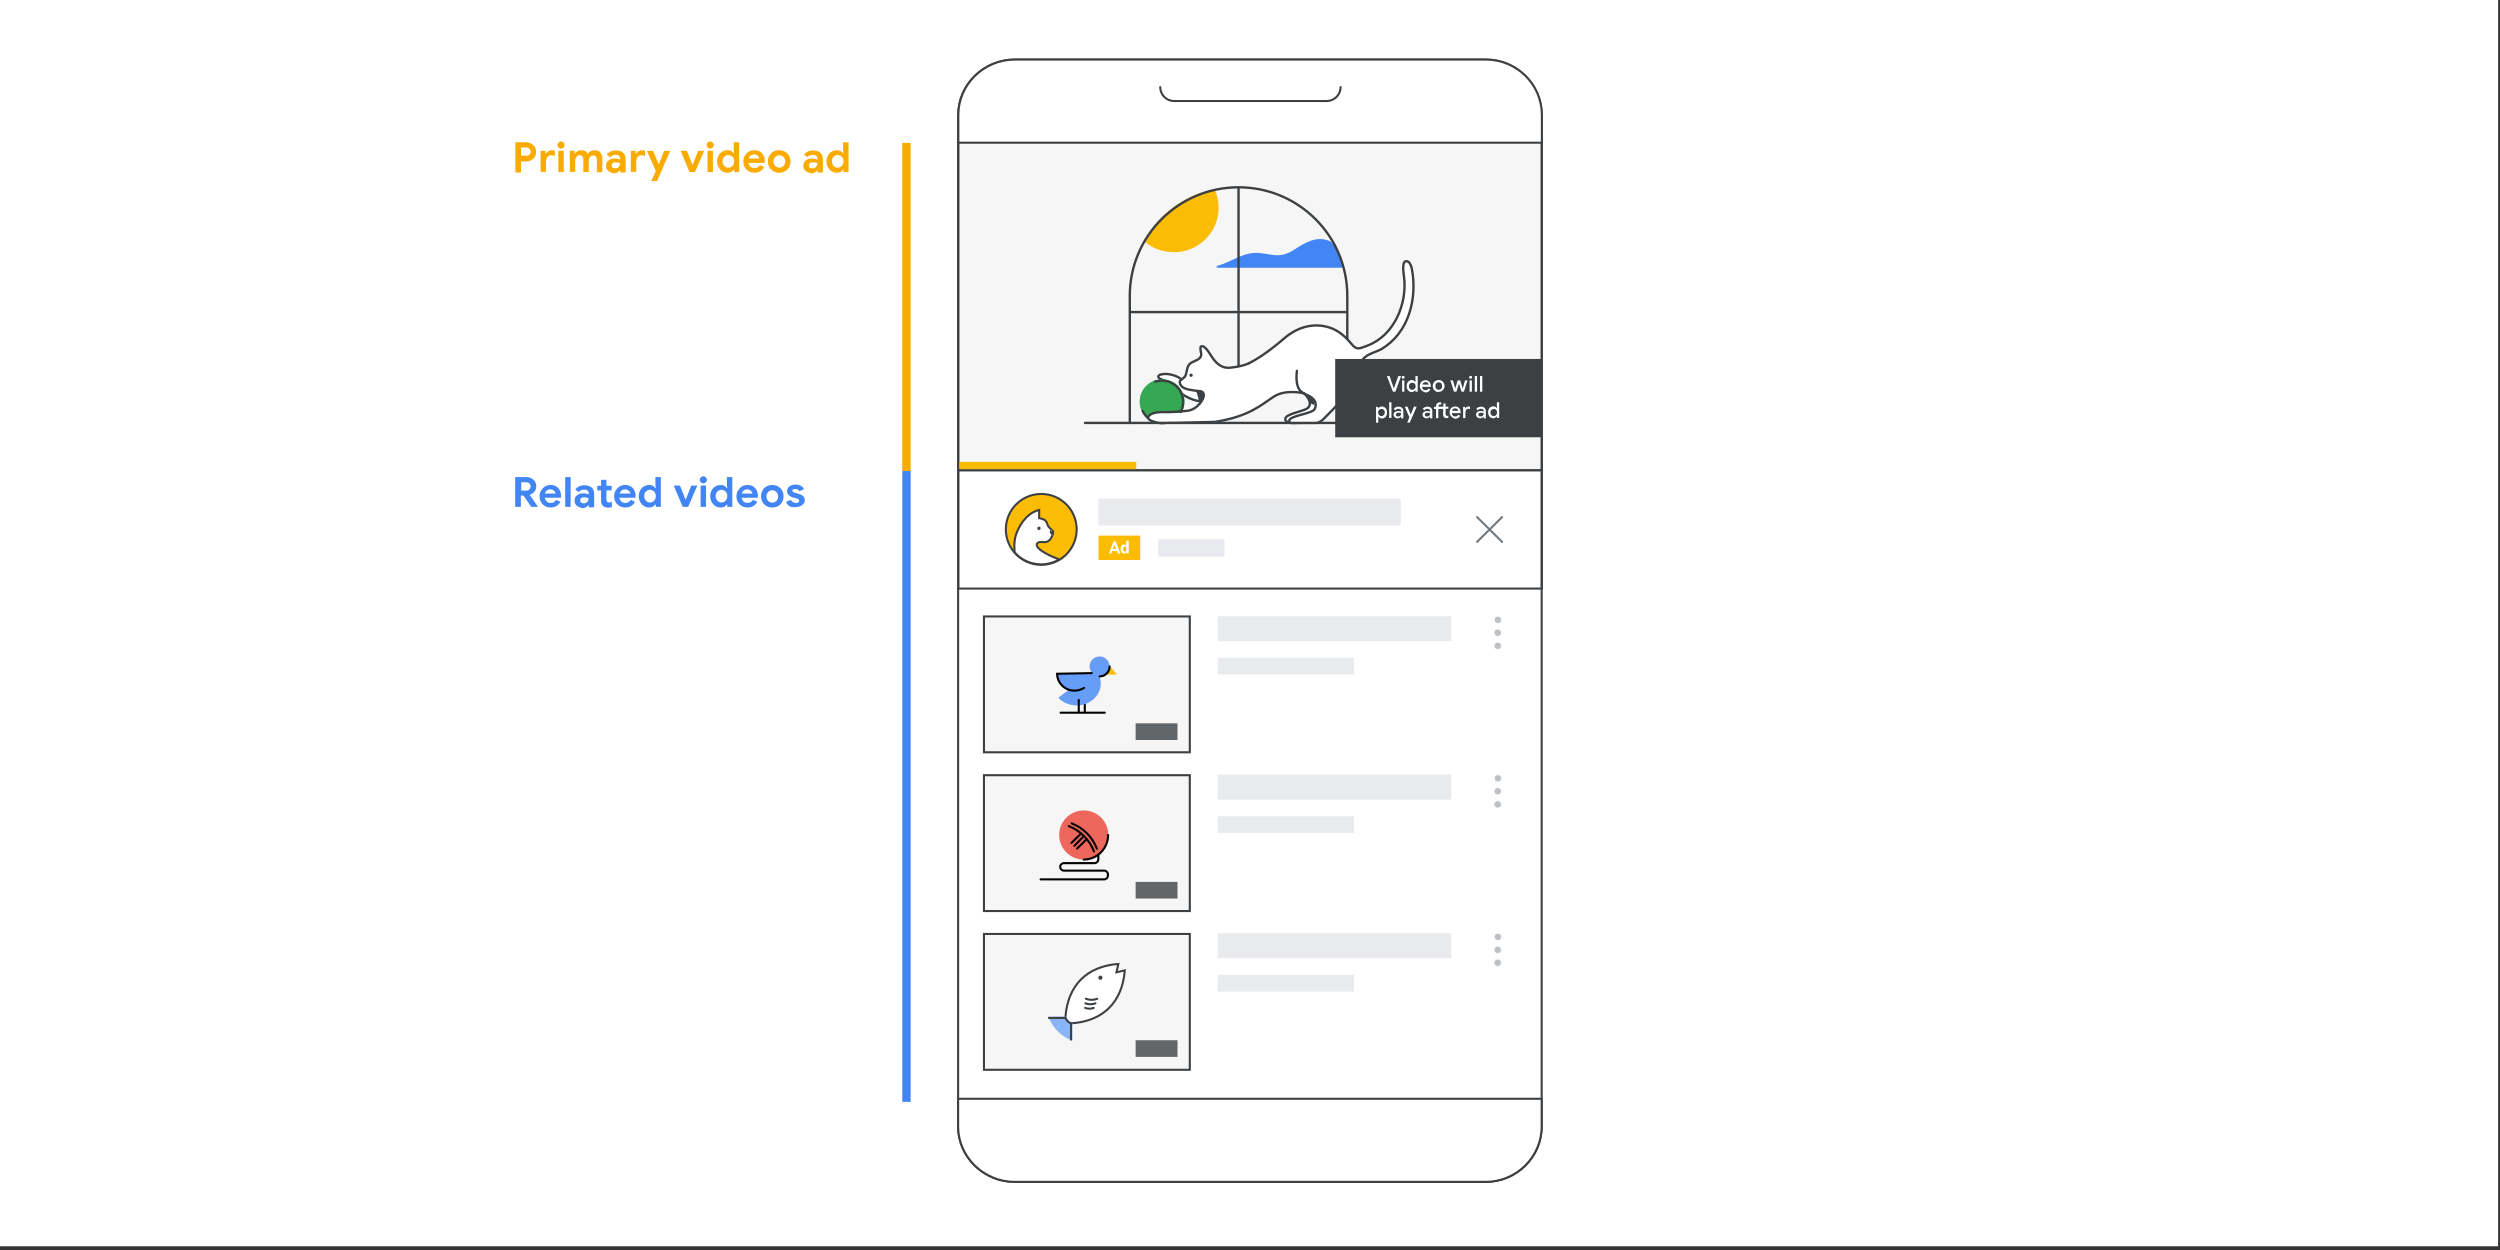 <?xml version="1.0" encoding="utf-8"?>
<!-- Generator: Adobe Illustrator 25.2.0, SVG Export Plug-In . SVG Version: 6.00 Build 0)  -->
<svg version="1.1" id="Layer_1" xmlns="http://www.w3.org/2000/svg" xmlns:xlink="http://www.w3.org/1999/xlink" x="0px" y="0px"
	 viewBox="0 0 1200 600" style="enable-background:new 0 0 1200 600;" xml:space="preserve">
<rect x="0" y="0" width="1200" height="600" fill="#333333" stroke="none"/>
<style type="text/css">
	.st0{fill:#FFFFFF;}
	.st1{fill:#F6F6F6;stroke:#3C4043;stroke-miterlimit:10;}
	.st2{fill:#4285F4;}
	.st3{fill:#FBBC04;stroke:#FBBC04;stroke-width:1.146;stroke-miterlimit:10;}
	.st4{fill:none;stroke:#3C4043;stroke-width:1.146;stroke-linecap:round;stroke-linejoin:round;stroke-miterlimit:10;}
	.st5{fill:#FFFFFF;stroke:#3C4043;stroke-width:1.146;stroke-miterlimit:10;}
	.st6{fill:#3C4043;}
	.st7{fill:#34A853;stroke:#34A853;stroke-width:1.146;stroke-miterlimit:10;}
	.st8{opacity:0.32;fill:#FFFFFF;enable-background:new    ;}
	.st9{fill:#E8EAED;}
	.st10{fill:#FFFFFF;stroke:#3C4043;stroke-linecap:round;stroke-linejoin:round;}
	.st11{fill:none;stroke:#70777D;stroke-linecap:round;stroke-linejoin:round;}
	.st12{fill:#FBBC04;stroke:#3C4043;stroke-miterlimit:10;}
	.st13{fill:#FFFFFF;stroke:#3C4043;stroke-miterlimit:10;}
	.st14{fill-rule:evenodd;clip-rule:evenodd;fill:#FBBC04;}
	.st15{fill:none;stroke:#3C4043;stroke-linecap:round;stroke-linejoin:round;}
	.st16{fill:#BDC1C6;stroke:#FCFCFC;stroke-width:0.5;stroke-miterlimit:10;}
	.st17{fill:#636669;}
	.st18{fill:#F9AB00;}
	.st19{fill:#FFFFFF;stroke:#3C4043;stroke-linecap:round;stroke-miterlimit:10;}
	.st20{fill:#8AB4F8;stroke:#8AB4F8;stroke-miterlimit:10;}
	.st21{fill:none;stroke:#3C4043;stroke-linecap:round;stroke-miterlimit:10;}
	.st22{fill:none;stroke:#000000;stroke-linecap:round;stroke-miterlimit:10;}
	.st23{fill:#EE675C;}
	.st24{fill:#669DF6;}
	.st25{fill:#FBBC04;}
	.st26{fill:#FBBC04;stroke:#FBBC04;stroke-width:0.825;stroke-linecap:round;stroke-linejoin:round;}
	.st27{fill:#E8EAED;stroke:#E8EAED;stroke-linecap:round;stroke-linejoin:round;}
</style>
<rect x="-1.9" y="-1.4" class="st0" width="1201" height="599.6"/>
<rect x="460" y="67.3" class="st1" width="280.1" height="158.4"/>
<g>
	<path class="st2" d="M637.7,115.5c-6.2-2.4-11.9,1.4-16.9,4.6c-2.7,1.7-5.5,2.6-8.7,2.4c-3.4-0.3-6.7-1.3-10.1-1.1
		c-6.4,0.4-11.6,4.6-17.7,6.2c-0.5,0.1-0.4,0.9,0.1,0.9H645c-0.8-2.5-1.7-4.9-2.7-7.2c-0.7-1.6-1.5-3.6-3-4.7
		C638.9,116,638.3,115.7,637.7,115.5z"/>
	<path class="st3" d="M582.7,91.5c1.4,3.3,2,7.1,1.5,10.9c-1.5,11.4-12,19.4-23.4,17.9c-4.4-0.6-7.9-2-11-4.8
		C556.8,103.2,568.9,94.1,582.7,91.5z"/>
	<path class="st4" d="M594.5,90.1v94.7"/>
	<path class="st4" d="M542.9,149.8h103.2"/>
	<path class="st4" d="M646.8,203h21.9"/>
	<path class="st4" d="M520.8,203h21.9"/>
	<path class="st4" d="M542.3,142c0-28.8,23.4-52.1,52.2-52.1s52.2,23.3,52.2,52.1v61H542.3V142z"/>
	<path class="st0" d="M577.8,192.4c1.9-1.4,1.3-4.2-1-4.8c-0.3-0.1-0.6-0.2-0.9-0.3c-2.6-1-12.6-8.2-16.7-7.8c0,0-2.9,0.1-2.9,1.9
		c0,1.5,4.4,2.1,5.2,2.5c1.9,1.1,3,3.2,4.7,4.5c1.7,1.4,3.4,2.8,5.5,3.4C572.7,192.1,576.9,193,577.8,192.4L577.8,192.4z"/>
	<path class="st4" d="M576.7,192.7c0,0-6.2-0.3-11.4-5.4"/>
	<path class="st4" d="M558.9,182.7c-0.4-0.3-3.6-1-2.8-2.3c0.6-0.9,3-0.9,3.9-0.9c2.2,0.1,5.4,1.1,7.1,2.6"/>
	<path class="st5" d="M626.2,189c0,0,4.4,4.2,1.6,6.8c-1.6,1.5-9.5,2.7-10.6,4.6c-1.3,2.2,2.5,2.6,2.5,2.6s10.8,0.3,12.1-2
		C633.1,198.6,634.1,188.8,626.2,189z"/>
	<path class="st6" d="M631,194.5l-2.4-1.1c0,0-1.4-4.4-2.3-4.7C626.3,188.8,631,190.4,631,194.5z"/>
	<path class="st7" d="M557.8,203c-5.6,0-10.2-4.5-10.2-10.2c0-5.6,4.5-10.2,10.2-10.2s10.2,4.5,10.2,10.2
		C567.9,198.5,563.4,203,557.8,203z"/>
	<path class="st4" d="M554.5,183.2c1-0.3,2.1-0.5,3.2-0.5c5.6,0,10.2,4.5,10.2,10.2c0,5.6-4.5,10.2-10.2,10.2
		c-4.1,0-7.6-2.4-9.2-5.8"/>
	<path class="st0" d="M556.7,203c1.1,0.1,23.3,0.4,26.5-0.7c5.5-1.8,11.4-2.4,16.8-4.8c6.1-2.8,10.8-8.5,17.8-9.3
		c4.5-0.5,10.5-0.1,13.3,4.1c0.6,1,0.9,3.3,0,4.3c-1.1,1.1-10.6,3.1-11.7,4.8c-1.1,1.6,1,1.2,1,1.2s12.6,0.8,13.8-0.2
		c8.1-7.9,13.9-14.2,18.4-24.5c0.6-2.1,1.1-4.3,2.6-5.9c1.4-1.4,3.3-2.4,5.1-3c5.4-2.8,10.1-6.5,13.3-11.7c3-6.9,5.3-12.5,5.3-20.1
		c0-2.9-0.9-4.9-0.9-8.4c-0.8-1.3-2.1-4.2-3.4-3.3c-1.2,0.8-1.5,3.4-1.1,4.8c1.1,7.4,0.3,13-2.1,20.2c-3.3,5.5-5.1,10.8-13.6,14.8
		c-5.6,2.6-7.3,2.4-11.4-2.7c-4-4.9-16.4-11.5-32.3,1.5c-4.8,3.8-9.8,7.4-15.2,10c-2.3,1.1-4.7,2.1-7.2,2.4
		c-3.6,0.5-7.4-1.6-9.6-4.5c-0.8-1.1-1.3-2.3-2.1-3.4c-0.4-0.6-0.8-1.1-1.3-1.5c-0.2-0.2-2.2-0.7-2.2-0.9c0,0,0.7,4-0.1,5.1
		c-1,1.3-4.6,1.9-5.6,4.2s-0.7,3.9-1.6,4.9c-0.9,0.9-2.7,2.5-2.7,2.5s-0.2,1.8,1.1,2.9c1.3,1.1,8.1,2.4,9.2,2.6
		c0.1,0,0.2,0.1,0.2,0.1s0,0.1,0.1,0.1s0.2,0.1,0.3,0.2c0.1,0,0.1,0.1,0.1,0.1l0,0c0.3,0.4,0.5,0.9,0.6,1.5l0,0c0,0.2,0,0.4-0.1,0.6
		c0-0.2,0.1-0.4,0.1-0.6l-0.7,1.9c-0.1,0.2-0.3,0.3-0.4,0.5c-1.9,1.6-3.9,6-12.9,5.4s-11.8,0.1-12.6,1.9
		C550.4,201.8,555.5,202.9,556.7,203z M577.8,191.2v0.1C577.8,191.2,577.8,191.2,577.8,191.2z"/>
	<path class="st6" d="M571.7,180.9c-0.5,0-0.8-0.4-0.8-0.8c0-0.5,0.4-0.8,0.8-0.8s0.8,0.4,0.8,0.8
		C572.5,180.6,572.2,180.9,571.7,180.9z"/>
	<path class="st4" d="M622.5,178c-0.3,2.9-0.5,7.5,1.8,9.7c1.5,1.5,3.8,1.9,5.5,3.3c1.7,1.4,2.3,3.4,1.2,5.4s-9.5,2.8-11.8,4.8
		c-0.7,0.6-0.3,1.8,0.7,1.8h11.7c2.4,0,4.2-2.5,5.8-4c3.2-3.2,6.2-6.5,9.1-10c0,0,4.5-4.5,7-15c0.9-3.8,6.5-4.7,9.5-6.4
		c13.2-7.7,17.4-24.3,14.7-38.5c-0.2-1-0.8-3-1.8-3.5c-3.4-1.6-2.2,5.6-2,7c1.8,13-4.7,28.7-17.8,33.4c-3.6,1.3-4.8,2.2-7.2-0.7
		c-2.8-3.4-6.2-6.6-10.5-8c-7.1-2.4-15.2-0.9-22.3,5.4c-7.2,6.2-13,9.9-16.7,11.7"/>
	<path class="st6" d="M574.1,187.7c0,0,1.5,3.6,1.1,4.7l2.1,0.2c0,0,1.1-2.8,0-4C576.2,187.3,574.1,187.7,574.1,187.7z"/>
	<path class="st4" d="M625.9,188.8c0,0-8.6-2.2-14.5,1.6s-11.6,9.5-28.2,12.1c0,0-17.5,0.5-26.5,0.5c0,0-6.7-0.8-5.4-3.1
		c1-1.8,4.8-2.2,7.5-2.1c2.6,0.1,5.9-0.1,11-0.6s8.4-6,8-7.9s-1.7-1.4-4.9-1.9c-2.9-0.5-6.1-0.9-6.6-3.7c-0.1-0.5,0.1-1,0.6-1.3
		c0.7-0.6,1.9-1.5,2.1-2c1-2.6,0.5-5,3-6.4c1.4-0.8,4-1.4,4.5-3.2c0.3-1.3-0.4-2.5-0.3-3.8c0.1-1.2,1.3-0.9,2-0.3
		c0.7,0.6,1.3,1.3,1.8,2c1.7,2.4,4.4,8.4,10.4,7.8c6-0.6,8.8-2,8.8-2"/>
</g>
<rect x="460" y="226.9" class="st8" width="280.1" height="1.8"/>
<rect x="584.5" y="315.7" class="st9" width="65.4" height="8"/>
<rect x="584.5" y="295.8" class="st9" width="112.1" height="12"/>
<rect x="584.5" y="391.8" class="st9" width="65.4" height="8"/>
<rect x="584.5" y="371.8" class="st9" width="112.1" height="12"/>
<rect x="584.5" y="467.9" class="st9" width="65.4" height="8"/>
<rect x="584.5" y="447.9" class="st9" width="112.1" height="12"/>
<rect x="460" y="225.8" class="st10" width="280.1" height="56.7"/>
<g>
	<line class="st11" x1="709" y1="248.2" x2="721" y2="260.1"/>
	<line class="st11" x1="721" y1="248.2" x2="709" y2="260.1"/>
</g>
<g>
	<g>
		<g>
			<circle class="st12" cx="499.8" cy="254.1" r="17"/>
		</g>
	</g>
	<g>
		<g>
			<path class="st13" d="M502.5,265.9c-1.2-0.7-5.8-3-4.7-5c0.8-1.3,3.3-0.4,4.6-0.8c1.5-0.5,2.6-2.2,3-3.9c0.1-0.3,0.1-0.6,0.1-1.3
				c0-0.1-2.1-1.6-2.5-2.6c-0.4-0.8-0.5-1.7-1.2-2.4c-0.7-0.8-3-1.2-3-1.2s0-3.5,0-3.9c-2.5,0.6-6.9,2.4-10.4,10
				c-1.5,3.3-1.7,6.6-1.4,10.1c0,0.1,0,0.2,0,0.2c3.1,3.6,7.7,5.8,12.8,5.8c3.1,0,6.1-0.9,8.6-2.3c-0.3-0.1-0.5-0.3-0.8-0.4
				C505.8,267.5,504.1,266.8,502.5,265.9z"/>
		</g>
		<path class="st6" d="M504,254.4c0,0-0.5,1.5,0.7,2.2c0,0,0.6-0.7,0.6-1S504,254.4,504,254.4z"/>
		<circle class="st6" cx="498.7" cy="253.6" r="0.8"/>
	</g>
</g>
<g>
	<rect x="459.9" y="221.7" class="st14" width="85.5" height="3.5"/>
</g>
<g>
	<rect x="640.9" y="172.3" class="st6" width="99.2" height="37.6"/>
</g>
<g>
	<path class="st15" d="M487,28.6h226.2c14.7,0,26.8,11.9,26.8,26.6v485.5c0,14.7-12.1,26.6-26.8,26.6H487
		c-14.7,0-27.1-11.9-27.1-26.6V55.2C460,40.4,472.3,28.6,487,28.6z"/>
	<path class="st10" d="M460,55.2c0-14.7,12.3-26.6,27.1-26.6h226.2c14.7,0,26.8,11.9,26.8,26.6v13.3H460V55.2z"/>
	<path class="st10" d="M740,540.7c0,14.7-12.2,26.6-26.9,26.6H487c-14.7,0-27.1-11.9-27.1-26.6v-13.3H740V540.7L740,540.7z"/>
	<path class="st15" d="M556.9,41.8L556.9,41.8c0,3.7,3,6.7,6.7,6.7h73.2c3.7,0,6.7-3,6.7-6.7l0,0"/>
</g>
<rect x="472.3" y="295.9" class="st1" width="98.8" height="65.2"/>
<rect x="472.3" y="372.1" class="st1" width="98.8" height="65.2"/>
<rect x="472.3" y="448.3" class="st1" width="98.8" height="65.2"/>
<g>
	<circle class="st16" cx="719" cy="297.5" r="1.8"/>
	<circle class="st16" cx="718.9" cy="303.7" r="1.8"/>
	<circle class="st16" cx="718.9" cy="310" r="1.8"/>
</g>
<g>
	<circle class="st16" cx="719" cy="373.6" r="1.8"/>
	<circle class="st16" cx="718.9" cy="379.8" r="1.8"/>
	<circle class="st16" cx="718.9" cy="386.1" r="1.8"/>
</g>
<g>
	<circle class="st16" cx="719" cy="449.7" r="1.8"/>
	<circle class="st16" cx="718.9" cy="455.9" r="1.8"/>
	<circle class="st16" cx="718.9" cy="462.1" r="1.8"/>
</g>
<rect x="545.1" y="347.2" class="st17" width="20.1" height="8"/>
<rect x="545.1" y="423.3" class="st17" width="20.1" height="8"/>
<rect x="545.1" y="499.3" class="st17" width="20.1" height="8"/>
<rect x="433.1" y="68.6" class="st18" width="4" height="157.5"/>
<rect x="433.1" y="226.1" class="st2" width="4" height="302.8"/>
<g>
	<g>
		<path class="st13" d="M514,491.2c15.4-0.9,24.7-10.1,25.9-25.4l-4,0.9l0.9-4c-15.2,1.1-24.4,10.4-25.4,25.8"/>
		<path class="st19" d="M521.2,479.4L521.2,479.4c1.8,0.7,3.8,0.7,5.5,0l0,0"/>
		<path class="st19" d="M521,481.6L521,481.6c1.6,0.6,3.3,0.6,4.8,0l0,0"/>
		<path class="st19" d="M520.9,483.8L520.9,483.8c1.3,0.5,2.8,0.5,4.1,0l0,0"/>
	</g>
	<path class="st20" d="M511.5,488.5h-7.6c2,4.6,5.6,8.3,10.3,10.3v-7.6h-0.1C512.8,490.7,511.9,489.7,511.5,488.5L511.5,488.5z"/>
	<circle class="st6" cx="528.2" cy="469.3" r="1"/>
	<path class="st21" d="M514.1,499v-7.8H514c-1.2-0.5-2.1-1.4-2.6-2.6l0,0h-7.9"/>
</g>
<g>
	<path class="st22" d="M527.2,408.1v4.4c0,1-0.8,1.8-1.8,1.8h-14.7c-1,0-1.8,0.8-1.8,1.8l0,0c0,1,0.8,1.8,1.8,1.8H530
		c1,0,1.8,0.8,1.8,1.8v0.6c0,1-0.8,1.8-1.8,1.8h-30.5"/>
	<circle class="st23" cx="520.2" cy="400.8" r="11.8"/>
	<path class="st22" d="M531.9,400.8c0,4.6-2.6,8.5-6.4,10.5c-1.6,0.8-3.4,1.3-5.3,1.3"/>
	<g>
		<path class="st22" d="M513,396.5l0.4,0.2c5.4,2.2,9.6,6.5,11.7,12l0,0"/>
		<path class="st22" d="M514.4,395.2l0.4,0.2c5.4,2.2,9.6,6.5,11.7,12l0,0"/>
		<g>
			<line class="st22" x1="517" y1="407.3" x2="521.5" y2="402.9"/>
		</g>
		<g>
			<line class="st22" x1="515.7" y1="406" x2="520.1" y2="401.5"/>
		</g>
		<g>
			<line class="st22" x1="514.3" y1="404.6" x2="518.8" y2="400.2"/>
		</g>
	</g>
</g>
<g>
	<line class="st22" x1="520.7" y1="333.2" x2="520.7" y2="341.8"/>
	<g>
		<path class="st24" d="M508,334.9c4.1,4.4,11.4,5,16.3,1.2c4.8-3.7,5.5-10.3,1.4-14.7L508,334.9z"/>
	</g>
	<polygon class="st25" points="532.9,319.9 536.1,323.8 530.9,323.8 	"/>
	<line class="st22" x1="517.8" y1="336" x2="517.8" y2="341.8"/>
	<circle class="st24" cx="527.8" cy="319.9" r="4.8"/>
	<path class="st22" d="M527.8,324.7c2.6,0,4.8-2.1,4.8-4.8"/>
	<g>
		<path class="st24" d="M507.4,323.4c0.1,4.6,3.9,8.2,8.5,8.1c4.6-0.1,8.2-3.8,8.1-8.4L507.4,323.4z"/>
		<path class="st22" d="M524,323.1l-16.6,0.3c0.1,4.6,3.9,8.2,8.5,8.1c1.6,0,3.1-0.5,4.4-1.3"/>
	</g>
	<line class="st22" x1="509.1" y1="342.1" x2="530.3" y2="342.1"/>
</g>
<g>
	<rect x="527.7" y="257.5" class="st26" width="19.2" height="10.9"/>
	<path class="st0" d="M536,264.5h-2.1l-0.4,1.2h-1.2l2.2-5.8h1.1l2.2,5.8h-1.2L536,264.5z M534.1,263.5h1.5l-0.7-2.2L534.1,263.5z"
		/>
	<path class="st0" d="M537.9,263.5c0-0.7,0.2-1.2,0.4-1.6c0.3-0.4,0.7-0.6,1.2-0.6c0.4,0,0.7,0.2,1.1,0.5v-2.3h1.2v6.1h-1.1
		l-0.1-0.5c-0.2,0.3-0.7,0.6-1.1,0.6c-0.5,0-0.9-0.2-1.2-0.6C538.1,264.8,537.9,264.3,537.9,263.5z M539.1,263.6
		c0,0.4,0.1,0.7,0.2,0.9c0.2,0.2,0.3,0.3,0.6,0.3s0.6-0.2,0.7-0.4v-1.7c-0.2-0.3-0.4-0.4-0.7-0.4
		C539.4,262.3,539.1,262.7,539.1,263.6z"/>
</g>
<rect x="556.4" y="259.3" class="st27" width="30.9" height="7.4"/>
<rect x="527.7" y="239.8" class="st27" width="144.2" height="12"/>
<g>
	<path class="st0" d="M665.7,180.5h1.3l1.7,5l0.3,0.9h0.1l0.3-0.9l1.8-5h1.3l-2.7,7.5h-1.2L665.7,180.5z"/>
	<path class="st0" d="M673,181.6c-0.2-0.2-0.2-0.3-0.2-0.5c0-0.2,0.1-0.4,0.2-0.5s0.3-0.2,0.5-0.2s0.4,0.1,0.5,0.2
		c0.2,0.1,0.2,0.3,0.2,0.5c0,0.2-0.1,0.4-0.2,0.5c-0.2,0.2-0.3,0.2-0.5,0.2S673.1,181.8,673,181.6z M673,182.6h1.1v5.4H673V182.6z"
		/>
	<path class="st0" d="M676.4,187.8c-0.4-0.2-0.7-0.6-0.9-1c-0.2-0.4-0.3-0.9-0.3-1.5c0-0.5,0.1-1,0.3-1.5c0.2-0.4,0.5-0.8,0.9-1
		c0.4-0.2,0.8-0.4,1.3-0.4c0.4,0,0.7,0.1,1,0.3c0.3,0.2,0.5,0.4,0.7,0.6h0.1l-0.1-0.7v-2.1h1.1v7.5h-1.1v-0.7h-0.1
		c-0.2,0.2-0.4,0.5-0.7,0.6c-0.3,0.2-0.6,0.3-1,0.3C677.3,188.2,676.8,188.1,676.4,187.8z M678.7,186.9c0.2-0.2,0.4-0.4,0.6-0.6
		c0.2-0.3,0.2-0.6,0.2-0.9s-0.1-0.7-0.2-0.9c-0.2-0.3-0.3-0.5-0.6-0.6s-0.5-0.2-0.8-0.2s-0.5,0.1-0.8,0.2c-0.2,0.2-0.4,0.4-0.6,0.6
		c-0.2,0.3-0.2,0.6-0.2,0.9s0.1,0.7,0.2,0.9c0.2,0.3,0.3,0.5,0.6,0.6c0.2,0.2,0.5,0.2,0.8,0.2S678.5,187.1,678.7,186.9z"/>
	<path class="st0" d="M682.9,187.8c-0.4-0.2-0.7-0.6-1-1c-0.2-0.4-0.4-0.9-0.4-1.5c0-0.5,0.1-1,0.3-1.4c0.2-0.4,0.5-0.8,1-1
		c0.4-0.3,0.9-0.4,1.4-0.4c0.5,0,1,0.1,1.4,0.4c0.4,0.2,0.7,0.6,0.9,1s0.3,0.9,0.3,1.4c0,0.1,0,0.3,0,0.4h-4.2
		c0,0.5,0.2,0.9,0.5,1.2c0.3,0.3,0.7,0.4,1.1,0.4c0.3,0,0.6-0.1,0.9-0.2c0.2-0.2,0.4-0.4,0.6-0.6l0.9,0.5c-0.2,0.4-0.6,0.8-1,1
		c-0.4,0.3-0.9,0.4-1.5,0.4C683.8,188.2,683.4,188.1,682.9,187.8z M685.8,184.7c0-0.2-0.1-0.4-0.2-0.6c-0.1-0.2-0.3-0.4-0.5-0.5
		c-0.2-0.1-0.5-0.2-0.8-0.2c-0.4,0-0.7,0.1-1,0.3c-0.3,0.2-0.4,0.5-0.5,0.9H685.8z"/>
	<path class="st0" d="M689.1,187.8c-0.4-0.2-0.8-0.6-1-1s-0.4-0.9-0.4-1.5s0.1-1,0.4-1.5c0.2-0.4,0.6-0.8,1-1
		c0.4-0.2,0.9-0.4,1.5-0.4c0.5,0,1,0.1,1.4,0.4c0.4,0.3,0.8,0.6,1,1c0.2,0.4,0.4,0.9,0.4,1.4c0,0.5-0.1,1-0.4,1.5s-0.6,0.8-1,1
		c-0.4,0.2-0.9,0.4-1.4,0.4C690,188.2,689.5,188.1,689.1,187.8z M691.4,186.9c0.3-0.1,0.5-0.4,0.6-0.6c0.2-0.3,0.2-0.6,0.2-1
		c0-0.4-0.1-0.7-0.2-1c-0.2-0.3-0.4-0.5-0.6-0.6c-0.3-0.1-0.5-0.2-0.8-0.2c-0.3,0-0.6,0.1-0.8,0.2c-0.3,0.1-0.5,0.4-0.6,0.6
		c-0.2,0.3-0.2,0.6-0.2,1c0,0.4,0.1,0.7,0.2,1c0.2,0.3,0.4,0.5,0.6,0.6c0.3,0.1,0.5,0.2,0.8,0.2
		C690.8,187.1,691.1,187.1,691.4,186.9z"/>
	<path class="st0" d="M696.2,182.6h1.2l1.1,3.9h0l1.2-3.9h1.2l1.2,3.9h0l1.1-3.9h1.2l-1.7,5.4h-1.2l-1.2-3.9h0l-1.2,3.9h-1.2
		L696.2,182.6z"/>
	<path class="st0" d="M705.4,181.6c-0.2-0.2-0.2-0.3-0.2-0.5c0-0.2,0.1-0.4,0.2-0.5s0.3-0.2,0.5-0.2s0.4,0.1,0.5,0.2
		c0.2,0.1,0.2,0.3,0.2,0.5c0,0.2-0.1,0.4-0.2,0.5c-0.2,0.2-0.3,0.2-0.5,0.2S705.6,181.8,705.4,181.6z M705.4,182.6h1.1v5.4h-1.1
		V182.6z"/>
	<path class="st0" d="M707.9,180.5h1.1v7.5h-1.1V180.5z"/>
	<path class="st0" d="M710.4,180.5h1.1v7.5h-1.1V180.5z"/>
	<path class="st0" d="M660.4,195.3h1.1v0.7h0.1c0.2-0.3,0.4-0.5,0.7-0.6c0.3-0.2,0.7-0.3,1-0.3c0.5,0,0.9,0.1,1.3,0.4
		c0.4,0.2,0.7,0.6,0.9,1c0.2,0.4,0.3,0.9,0.3,1.5c0,0.5-0.1,1-0.3,1.5c-0.2,0.4-0.5,0.8-0.9,1c-0.4,0.2-0.8,0.4-1.3,0.4
		c-0.4,0-0.7-0.1-1-0.3c-0.3-0.2-0.5-0.4-0.7-0.6h-0.1l0.1,0.7v2.2h-1.1V195.3z M663.9,199.5c0.2-0.2,0.4-0.4,0.6-0.6
		c0.1-0.3,0.2-0.6,0.2-0.9s-0.1-0.7-0.2-0.9c-0.1-0.3-0.3-0.5-0.6-0.6s-0.5-0.2-0.8-0.2c-0.3,0-0.5,0.1-0.8,0.2
		c-0.2,0.2-0.4,0.4-0.6,0.6s-0.2,0.6-0.2,0.9s0.1,0.7,0.2,0.9c0.2,0.3,0.4,0.5,0.6,0.6c0.2,0.2,0.5,0.2,0.8,0.2
		C663.4,199.8,663.7,199.7,663.9,199.5z"/>
	<path class="st0" d="M666.8,193.1h1.1v7.5h-1.1V193.1z"/>
	<path class="st0" d="M669.9,200.6c-0.3-0.2-0.5-0.4-0.7-0.6c-0.2-0.3-0.3-0.6-0.3-0.9c0-0.4,0.1-0.7,0.3-1c0.2-0.3,0.5-0.5,0.8-0.6
		c0.3-0.1,0.7-0.2,1.1-0.2c0.3,0,0.6,0,0.9,0.1s0.5,0.1,0.6,0.2v-0.3c0-0.3-0.1-0.6-0.4-0.8c-0.3-0.2-0.6-0.3-1-0.3
		c-0.3,0-0.5,0.1-0.8,0.2c-0.2,0.1-0.4,0.3-0.6,0.5l-0.8-0.6c0.2-0.3,0.5-0.6,0.9-0.8s0.8-0.3,1.3-0.3c0.8,0,1.4,0.2,1.8,0.6
		c0.4,0.4,0.6,0.9,0.6,1.6v3.4h-1.1V200h-0.1c-0.2,0.2-0.4,0.4-0.7,0.6c-0.3,0.2-0.6,0.2-1,0.2C670.5,200.8,670.2,200.7,669.9,200.6
		z M671.9,199.7c0.2-0.1,0.4-0.3,0.5-0.6c0.1-0.2,0.2-0.5,0.2-0.7c-0.2-0.1-0.4-0.2-0.6-0.2c-0.2-0.1-0.4-0.1-0.7-0.1
		c-0.4,0-0.8,0.1-1,0.3c-0.2,0.2-0.3,0.4-0.3,0.7c0,0.3,0.1,0.5,0.3,0.6c0.2,0.2,0.4,0.2,0.8,0.2
		C671.4,199.9,671.7,199.8,671.9,199.7z"/>
	<path class="st0" d="M676.5,200.3l-2.2-5.1h1.3l1.5,3.7h0.1l1.5-3.7h1.3l-3.3,7.6h-1.2L676.5,200.3z"/>
	<path class="st0" d="M683.8,200.6c-0.3-0.2-0.5-0.4-0.7-0.6c-0.2-0.3-0.3-0.6-0.3-0.9c0-0.4,0.1-0.7,0.3-1c0.2-0.3,0.5-0.5,0.8-0.6
		c0.3-0.1,0.7-0.2,1.1-0.2c0.3,0,0.6,0,0.9,0.1s0.5,0.1,0.6,0.2v-0.3c0-0.3-0.1-0.6-0.4-0.8c-0.3-0.2-0.6-0.3-1-0.3
		c-0.3,0-0.5,0.1-0.8,0.2c-0.2,0.1-0.4,0.3-0.6,0.5l-0.8-0.6c0.2-0.3,0.5-0.6,0.9-0.8s0.8-0.3,1.3-0.3c0.8,0,1.4,0.2,1.8,0.6
		c0.4,0.4,0.6,0.9,0.6,1.6v3.4h-1.1V200h-0.1c-0.2,0.2-0.4,0.4-0.7,0.6c-0.3,0.2-0.6,0.2-1,0.2C684.4,200.8,684.1,200.7,683.8,200.6
		z M685.8,199.7c0.2-0.1,0.4-0.3,0.5-0.6c0.1-0.2,0.2-0.5,0.2-0.7c-0.2-0.1-0.4-0.2-0.6-0.2c-0.2-0.1-0.4-0.1-0.7-0.1
		c-0.4,0-0.8,0.1-1,0.3c-0.2,0.2-0.3,0.4-0.3,0.7c0,0.3,0.1,0.5,0.3,0.6c0.2,0.2,0.4,0.2,0.8,0.2
		C685.3,199.9,685.5,199.8,685.8,199.7z"/>
	<path class="st0" d="M693.7,200.6c-0.2-0.1-0.4-0.2-0.5-0.3c-0.3-0.3-0.5-0.7-0.5-1.2v-2.8h-2.3v4.4h-1.1v-4.4h-1v-1h1v-0.4
		c0-0.6,0.2-1,0.5-1.3c0.3-0.3,0.8-0.5,1.3-0.5c0.3,0,0.5,0,0.7,0.1v1.1c0,0-0.1,0-0.2-0.1s-0.3-0.1-0.4-0.1c-0.2,0-0.4,0.1-0.5,0.2
		c-0.1,0.2-0.2,0.4-0.2,0.6v0.3h2.3v-1.5h1.1v1.5h1.3v1h-1.3v2.6c0,0.3,0.1,0.5,0.2,0.6c0.1,0.1,0.3,0.2,0.5,0.2c0.1,0,0.2,0,0.3,0
		c0.1,0,0.2-0.1,0.3-0.2v1.1c-0.2,0.1-0.5,0.2-0.8,0.2C694.2,200.7,693.9,200.7,693.7,200.6z"/>
	<path class="st0" d="M697.2,200.4c-0.4-0.2-0.7-0.6-1-1c-0.2-0.4-0.4-0.9-0.4-1.5c0-0.5,0.1-1,0.3-1.4c0.2-0.4,0.5-0.8,1-1
		c0.4-0.3,0.9-0.4,1.4-0.4c0.5,0,1,0.1,1.4,0.4c0.4,0.2,0.7,0.6,0.9,1s0.3,0.9,0.3,1.4c0,0.1,0,0.3,0,0.4h-4.2
		c0,0.5,0.2,0.9,0.5,1.2c0.3,0.3,0.7,0.4,1.1,0.4c0.3,0,0.6-0.1,0.9-0.2c0.2-0.2,0.4-0.4,0.6-0.6l0.9,0.5c-0.2,0.4-0.6,0.8-1,1
		c-0.4,0.3-0.9,0.4-1.5,0.4C698,200.8,697.6,200.7,697.2,200.4z M700,197.3c0-0.2-0.1-0.4-0.2-0.6c-0.1-0.2-0.3-0.4-0.5-0.5
		c-0.2-0.1-0.5-0.2-0.8-0.2c-0.4,0-0.7,0.1-1,0.3c-0.3,0.2-0.4,0.5-0.5,0.9H700z"/>
	<path class="st0" d="M702.2,195.3h1.1v0.8h0.1c0.1-0.3,0.3-0.5,0.6-0.7s0.6-0.3,0.9-0.3c0.2,0,0.5,0,0.7,0.1v1.2
		c-0.3-0.1-0.6-0.2-0.8-0.2c-0.4,0-0.7,0.2-1,0.5c-0.3,0.3-0.4,0.7-0.4,1.1v2.9h-1.1V195.3z"/>
	<path class="st0" d="M709.5,200.6c-0.3-0.2-0.5-0.4-0.7-0.6c-0.2-0.3-0.3-0.6-0.3-0.9c0-0.4,0.1-0.7,0.3-1c0.2-0.3,0.5-0.5,0.8-0.6
		c0.3-0.1,0.7-0.2,1.1-0.2c0.3,0,0.6,0,0.9,0.1s0.5,0.1,0.6,0.2v-0.3c0-0.3-0.1-0.6-0.4-0.8c-0.3-0.2-0.6-0.3-1-0.3
		c-0.3,0-0.5,0.1-0.8,0.2c-0.2,0.1-0.4,0.3-0.6,0.5l-0.8-0.6c0.2-0.3,0.5-0.6,0.9-0.8s0.8-0.3,1.3-0.3c0.8,0,1.4,0.2,1.8,0.6
		c0.4,0.4,0.6,0.9,0.6,1.6v3.4h-1.1V200h-0.1c-0.2,0.2-0.4,0.4-0.7,0.6c-0.3,0.2-0.6,0.2-1,0.2C710.1,200.8,709.8,200.7,709.5,200.6
		z M711.5,199.7c0.2-0.1,0.4-0.3,0.5-0.6c0.1-0.2,0.2-0.5,0.2-0.7c-0.2-0.1-0.4-0.2-0.6-0.2c-0.2-0.1-0.4-0.1-0.7-0.1
		c-0.4,0-0.8,0.1-1,0.3c-0.2,0.2-0.3,0.4-0.3,0.7c0,0.3,0.1,0.5,0.3,0.6c0.2,0.2,0.4,0.2,0.8,0.2C711,199.9,711.3,199.8,711.5,199.7
		z"/>
	<path class="st0" d="M715.5,200.4c-0.4-0.2-0.7-0.6-0.9-1c-0.2-0.4-0.3-0.9-0.3-1.5c0-0.5,0.1-1,0.3-1.5c0.2-0.4,0.5-0.8,0.9-1
		c0.4-0.2,0.8-0.4,1.3-0.4c0.4,0,0.7,0.1,1,0.3c0.3,0.2,0.5,0.4,0.7,0.6h0.1l-0.1-0.7v-2.1h1.1v7.5h-1.1v-0.7h-0.1
		c-0.2,0.2-0.4,0.5-0.7,0.6c-0.3,0.2-0.7,0.3-1,0.3C716.3,200.8,715.9,200.7,715.5,200.4z M717.8,199.5c0.2-0.2,0.4-0.4,0.6-0.6
		c0.2-0.3,0.2-0.6,0.2-0.9s-0.1-0.7-0.2-0.9s-0.4-0.5-0.6-0.6c-0.2-0.2-0.5-0.2-0.8-0.2c-0.3,0-0.5,0.1-0.8,0.2
		c-0.2,0.2-0.4,0.4-0.6,0.6s-0.2,0.6-0.2,0.9s0.1,0.7,0.2,0.9c0.2,0.3,0.4,0.5,0.6,0.6c0.2,0.2,0.5,0.2,0.8,0.2
		C717.3,199.8,717.5,199.7,717.8,199.5z"/>
</g>
<g>
	<path class="st18" d="M247.4,68.3h5c0.9,0,1.7,0.2,2.5,0.6c0.7,0.4,1.3,0.9,1.8,1.6c0.4,0.7,0.6,1.5,0.6,2.4s-0.2,1.7-0.6,2.4
		c-0.4,0.7-1,1.2-1.8,1.6c-0.7,0.4-1.6,0.6-2.5,0.6h-2.3v5.3h-2.7V68.3z M252.5,74.8c0.7,0,1.2-0.2,1.6-0.6c0.4-0.4,0.6-0.9,0.6-1.4
		s-0.2-1-0.6-1.4c-0.4-0.4-0.9-0.6-1.6-0.6h-2.4v3.9H252.5z"/>
	<path class="st18" d="M259.3,72.4h2.5v1.4h0.2c0.3-0.5,0.6-0.9,1.2-1.2s1.1-0.5,1.8-0.5c0.5,0,0.9,0.1,1.3,0.2v2.6
		c-0.4-0.1-0.7-0.2-0.9-0.3c-0.2-0.1-0.5-0.1-0.8-0.1c-0.8,0-1.4,0.3-1.8,0.8s-0.7,1.3-0.7,2.1v5.1h-2.6V72.4z"/>
	<path class="st18" d="M268.1,70.8c-0.3-0.3-0.5-0.7-0.5-1.2s0.2-0.9,0.5-1.2c0.3-0.3,0.7-0.5,1.2-0.5s0.9,0.2,1.2,0.5
		c0.3,0.3,0.5,0.7,0.5,1.2s-0.2,0.9-0.5,1.2c-0.3,0.3-0.7,0.5-1.2,0.5S268.4,71.1,268.1,70.8z M268,72.4h2.6v10.2H268V72.4z"/>
	<path class="st18" d="M273.3,72.4h2.5v1.3h0.2c0.3-0.5,0.8-0.9,1.3-1.2s1.1-0.4,1.8-0.4c0.7,0,1.3,0.2,1.9,0.5s0.9,0.8,1.1,1.3
		c0.3-0.5,0.8-1,1.4-1.3c0.6-0.3,1.3-0.5,2.1-0.5c1.2,0,2,0.4,2.6,1.1c0.6,0.7,0.9,1.7,0.9,2.9v6.6h-2.6v-6.1c0-0.6-0.2-1.1-0.5-1.5
		s-0.7-0.5-1.2-0.5c-0.7,0-1.2,0.3-1.6,0.8c-0.4,0.5-0.6,1.2-0.6,2.1v5.1h-2.6v-6.1c0-0.6-0.2-1.1-0.5-1.5s-0.8-0.5-1.3-0.5
		c-0.6,0-1.2,0.3-1.5,0.8c-0.4,0.5-0.6,1.2-0.6,2.1v5.1h-2.6V72.4z"/>
	<path class="st18" d="M291.9,82c-0.7-0.6-1-1.5-1-2.5c0-0.7,0.2-1.3,0.5-1.8c0.4-0.5,0.9-0.9,1.5-1.2s1.3-0.4,2.1-0.4
		c1.1,0,2,0.2,2.7,0.5v-0.4c0-0.6-0.2-1-0.6-1.4s-1-0.5-1.7-0.5c-0.5,0-0.9,0.1-1.4,0.3c-0.4,0.2-0.8,0.5-1.1,0.9l-1.7-1.3
		c0.5-0.6,1.1-1.1,1.9-1.5c0.7-0.3,1.6-0.5,2.4-0.5c1.6,0,2.7,0.4,3.6,1.1c0.8,0.7,1.2,1.8,1.2,3.2v6.3h-2.6v-1h-0.2
		c-0.3,0.4-0.7,0.7-1.2,1c-0.5,0.3-1.1,0.4-1.7,0.4C293.5,82.9,292.6,82.6,291.9,82z M297,80.1c0.4-0.5,0.7-1.1,0.7-1.7
		c-0.7-0.3-1.4-0.5-2.1-0.5c-1.4,0-2,0.5-2,1.5c0,0.4,0.1,0.8,0.4,1c0.3,0.3,0.7,0.4,1.3,0.4C295.9,80.9,296.5,80.6,297,80.1z"/>
	<path class="st18" d="M302.6,72.4h2.5v1.4h0.2c0.3-0.5,0.6-0.9,1.2-1.2s1.1-0.5,1.8-0.5c0.5,0,0.9,0.1,1.3,0.2v2.6
		c-0.4-0.1-0.7-0.2-0.9-0.3c-0.2-0.1-0.5-0.1-0.8-0.1c-0.8,0-1.4,0.3-1.8,0.8s-0.7,1.3-0.7,2.1v5.1h-2.6V72.4z"/>
	<path class="st18" d="M314.8,82.1l-4.3-9.7h3l2.6,6.3h0.2l2.5-6.3h2.9l-6.3,14.5h-2.8L314.8,82.1z"/>
	<path class="st18" d="M326.7,72.4h3l2.6,6.6h0.2l2.6-6.6h2.9l-4.4,10.2H331L326.7,72.4z"/>
	<path class="st18" d="M339.7,70.8c-0.3-0.3-0.5-0.7-0.5-1.2s0.2-0.9,0.5-1.2c0.3-0.3,0.7-0.5,1.2-0.5s0.9,0.2,1.2,0.5
		c0.3,0.3,0.5,0.7,0.5,1.2s-0.2,0.9-0.5,1.2c-0.3,0.3-0.7,0.5-1.2,0.5S340,71.1,339.7,70.8z M339.6,72.4h2.6v10.2h-2.6V72.4z"/>
	<path class="st18" d="M346.7,82.2c-0.8-0.5-1.3-1.1-1.8-1.9c-0.4-0.8-0.7-1.8-0.7-2.8c0-1,0.2-2,0.7-2.8c0.4-0.8,1-1.5,1.8-1.9
		c0.8-0.5,1.6-0.7,2.5-0.7c0.7,0,1.3,0.1,1.8,0.4c0.5,0.3,0.9,0.7,1.2,1.1h0.2l-0.2-1.4v-3.9h2.6v14.3h-2.4v-1.2h-0.2
		c-0.3,0.4-0.7,0.8-1.2,1.1s-1.2,0.4-1.8,0.4C348.3,82.9,347.4,82.7,346.7,82.2z M351,80.1c0.4-0.3,0.8-0.6,1-1.1
		c0.3-0.5,0.4-1,0.4-1.6s-0.1-1.1-0.4-1.6c-0.3-0.5-0.6-0.8-1-1c-0.4-0.2-0.9-0.4-1.4-0.4c-0.5,0-0.9,0.1-1.4,0.4s-0.8,0.6-1,1
		s-0.4,1-0.4,1.6s0.1,1.1,0.4,1.6s0.6,0.8,1,1.1c0.4,0.3,0.9,0.4,1.4,0.4C350.1,80.5,350.6,80.4,351,80.1z"/>
	<path class="st18" d="M359.4,82.2c-0.8-0.5-1.5-1.1-1.9-1.9c-0.5-0.8-0.7-1.7-0.7-2.8c0-1,0.2-1.9,0.7-2.7c0.5-0.8,1.1-1.5,1.9-2
		c0.8-0.5,1.7-0.7,2.7-0.7c1.1,0,2,0.2,2.7,0.7c0.8,0.5,1.3,1.1,1.7,1.9c0.4,0.8,0.6,1.7,0.6,2.6c0,0.3,0,0.6-0.1,0.9h-7.7
		c0.1,0.8,0.5,1.4,1,1.9c0.5,0.4,1.1,0.6,1.8,0.6c0.6,0,1.1-0.1,1.6-0.4c0.4-0.3,0.8-0.6,1-1.1l2.1,1c-1,1.8-2.6,2.7-4.7,2.7
		C361.1,82.9,360.2,82.7,359.4,82.2z M364.5,76.2c0-0.3-0.1-0.6-0.4-1s-0.5-0.6-0.9-0.8c-0.4-0.2-0.8-0.3-1.3-0.3
		c-0.6,0-1.2,0.2-1.6,0.5c-0.4,0.4-0.8,0.9-1,1.5H364.5z"/>
	<path class="st18" d="M371.2,82.2c-0.8-0.5-1.5-1.1-1.9-1.9s-0.7-1.7-0.7-2.8c0-1,0.2-1.9,0.7-2.8c0.5-0.8,1.1-1.5,1.9-1.9
		c0.8-0.5,1.8-0.7,2.8-0.7c1,0,2,0.2,2.8,0.7c0.8,0.5,1.5,1.1,1.9,1.9c0.5,0.8,0.7,1.7,0.7,2.8c0,1-0.2,1.9-0.7,2.8
		s-1.1,1.5-1.9,1.9c-0.8,0.5-1.8,0.7-2.8,0.7C373,82.9,372.1,82.7,371.2,82.2z M375.5,80.1c0.4-0.2,0.8-0.6,1-1
		c0.3-0.5,0.4-1,0.4-1.6c0-0.6-0.1-1.1-0.4-1.6c-0.3-0.5-0.6-0.8-1-1c-0.4-0.2-0.9-0.4-1.4-0.4s-1,0.1-1.4,0.4c-0.4,0.2-0.8,0.6-1,1
		c-0.3,0.5-0.4,1-0.4,1.6c0,0.6,0.1,1.1,0.4,1.6c0.3,0.5,0.6,0.8,1,1s0.9,0.4,1.4,0.4S375,80.4,375.5,80.1z"/>
	<path class="st18" d="M386.6,82c-0.7-0.6-1-1.5-1-2.5c0-0.7,0.2-1.3,0.5-1.8c0.4-0.5,0.9-0.9,1.5-1.2s1.3-0.4,2.1-0.4
		c1.1,0,2,0.2,2.7,0.5v-0.4c0-0.6-0.2-1-0.6-1.4s-1-0.5-1.7-0.5c-0.5,0-0.9,0.1-1.4,0.3c-0.4,0.2-0.8,0.5-1.1,0.9l-1.7-1.3
		c0.5-0.6,1.1-1.1,1.9-1.5c0.7-0.3,1.6-0.5,2.4-0.5c1.6,0,2.7,0.4,3.6,1.1c0.8,0.7,1.2,1.8,1.2,3.2v6.3h-2.6v-1h-0.2
		c-0.3,0.4-0.7,0.7-1.2,1c-0.5,0.3-1.1,0.4-1.7,0.4C388.2,82.9,387.3,82.6,386.6,82z M391.7,80.1c0.4-0.5,0.7-1.1,0.7-1.7
		c-0.7-0.3-1.4-0.5-2.1-0.5c-1.4,0-2,0.5-2,1.5c0,0.4,0.1,0.8,0.4,1c0.3,0.3,0.7,0.4,1.3,0.4C390.7,80.9,391.3,80.6,391.7,80.1z"/>
	<path class="st18" d="M399.2,82.2c-0.8-0.5-1.3-1.1-1.8-1.9c-0.4-0.8-0.7-1.8-0.7-2.8c0-1,0.2-2,0.7-2.8c0.4-0.8,1-1.5,1.8-1.9
		c0.8-0.5,1.6-0.7,2.5-0.7c0.7,0,1.3,0.1,1.8,0.4c0.5,0.3,0.9,0.7,1.2,1.1h0.2l-0.2-1.4v-3.9h2.6v14.3h-2.4v-1.2h-0.2
		c-0.3,0.4-0.7,0.8-1.2,1.1s-1.2,0.4-1.8,0.4C400.7,82.9,399.9,82.7,399.2,82.2z M403.5,80.1c0.4-0.3,0.8-0.6,1-1.1
		c0.3-0.5,0.4-1,0.4-1.6s-0.1-1.1-0.4-1.6c-0.3-0.5-0.6-0.8-1-1c-0.4-0.2-0.9-0.4-1.4-0.4c-0.5,0-0.9,0.1-1.4,0.4s-0.8,0.6-1,1
		s-0.4,1-0.4,1.6s0.1,1.1,0.4,1.6s0.6,0.8,1,1.1c0.4,0.3,0.9,0.4,1.4,0.4C402.6,80.5,403.1,80.4,403.5,80.1z"/>
</g>
<g>
	<path class="st2" d="M247.4,229h5.2c0.9,0,1.8,0.2,2.5,0.6s1.3,0.9,1.7,1.6s0.6,1.5,0.6,2.3c0,0.9-0.3,1.7-0.9,2.5
		c-0.6,0.7-1.3,1.2-2.2,1.5l0,0.1l3.8,5.5v0.2h-3.1l-3.7-5.4h-1.3v5.4h-2.7V229z M252.6,235.5c0.6,0,1.1-0.2,1.5-0.6
		s0.6-0.8,0.6-1.4c0-0.5-0.2-1-0.5-1.4c-0.4-0.4-0.9-0.6-1.5-0.6h-2.5v4H252.6z"/>
	<path class="st2" d="M261.6,242.9c-0.8-0.5-1.5-1.1-1.9-1.9c-0.5-0.8-0.7-1.7-0.7-2.8c0-1,0.2-1.9,0.7-2.7c0.5-0.8,1.1-1.5,1.9-2
		c0.8-0.5,1.7-0.7,2.7-0.7c1.1,0,2,0.2,2.7,0.7c0.8,0.5,1.3,1.1,1.7,1.9c0.4,0.8,0.6,1.7,0.6,2.6c0,0.3,0,0.6-0.1,0.9h-7.7
		c0.1,0.8,0.5,1.4,1,1.9c0.5,0.4,1.1,0.6,1.8,0.6c0.6,0,1.1-0.1,1.6-0.4c0.4-0.3,0.8-0.6,1-1.1l2.1,1c-1,1.8-2.6,2.7-4.7,2.7
		C263.3,243.6,262.4,243.4,261.6,242.9z M266.7,237c0-0.3-0.1-0.6-0.4-1s-0.5-0.6-0.9-0.8c-0.4-0.2-0.8-0.3-1.3-0.3
		c-0.6,0-1.2,0.2-1.6,0.5c-0.4,0.4-0.8,0.9-1,1.5H266.7z"/>
	<path class="st2" d="M271.3,229h2.6v14.3h-2.6V229z"/>
	<path class="st2" d="M276.8,242.7c-0.7-0.6-1-1.5-1-2.5c0-0.7,0.2-1.3,0.5-1.8c0.4-0.5,0.9-0.9,1.5-1.2s1.3-0.4,2.1-0.4
		c1.1,0,2,0.2,2.7,0.5v-0.4c0-0.6-0.2-1-0.6-1.4s-1-0.5-1.7-0.5c-0.5,0-0.9,0.1-1.4,0.3c-0.4,0.2-0.8,0.5-1.1,0.9l-1.7-1.3
		c0.5-0.6,1.1-1.1,1.9-1.5c0.7-0.3,1.6-0.5,2.4-0.5c1.6,0,2.7,0.4,3.6,1.1c0.8,0.7,1.2,1.8,1.2,3.2v6.3h-2.6v-1h-0.2
		c-0.3,0.4-0.7,0.7-1.2,1c-0.5,0.3-1.1,0.4-1.7,0.4C278.4,243.6,277.5,243.3,276.8,242.7z M281.9,240.9c0.4-0.5,0.7-1.1,0.7-1.7
		c-0.7-0.3-1.4-0.5-2.1-0.5c-1.4,0-2,0.5-2,1.5c0,0.4,0.1,0.8,0.4,1c0.3,0.3,0.7,0.4,1.3,0.4C280.9,241.6,281.5,241.4,281.9,240.9z"
		/>
	<path class="st2" d="M290.4,243.4c-0.4-0.2-0.8-0.4-1-0.6c-0.6-0.6-0.9-1.5-0.9-2.6v-4.8h-1.8v-2.2h1.8v-2.9h2.6v2.9h2.5v2.2h-2.5
		v4.3c0,0.5,0.1,0.9,0.3,1.2c0.2,0.2,0.5,0.3,1,0.3c0.3,0,0.5,0,0.6-0.1c0.2-0.1,0.4-0.2,0.7-0.3v2.6c-0.6,0.2-1.2,0.3-1.8,0.3
		C291.3,243.6,290.9,243.6,290.4,243.4z"/>
	<path class="st2" d="M297.4,242.9c-0.8-0.5-1.5-1.1-1.9-1.9c-0.5-0.8-0.7-1.7-0.7-2.8c0-1,0.2-1.9,0.7-2.7c0.5-0.8,1.1-1.5,1.9-2
		c0.8-0.5,1.7-0.7,2.7-0.7c1.1,0,2,0.2,2.7,0.7c0.8,0.5,1.3,1.1,1.7,1.9c0.4,0.8,0.6,1.7,0.6,2.6c0,0.3,0,0.6-0.1,0.9h-7.7
		c0.1,0.8,0.5,1.4,1,1.9c0.5,0.4,1.1,0.6,1.8,0.6c0.6,0,1.1-0.1,1.6-0.4c0.4-0.3,0.8-0.6,1-1.1l2.1,1c-1,1.8-2.6,2.7-4.7,2.7
		C299.2,243.6,298.3,243.4,297.4,242.9z M302.6,237c0-0.3-0.1-0.6-0.4-1s-0.5-0.6-0.9-0.8c-0.4-0.2-0.8-0.3-1.3-0.3
		c-0.6,0-1.2,0.2-1.6,0.5c-0.4,0.4-0.8,0.9-1,1.5H302.6z"/>
	<path class="st2" d="M309.1,242.9c-0.8-0.5-1.3-1.1-1.8-1.9c-0.4-0.8-0.7-1.8-0.7-2.8c0-1,0.2-2,0.7-2.8c0.4-0.8,1-1.5,1.8-1.9
		c0.8-0.5,1.6-0.7,2.5-0.7c0.7,0,1.3,0.1,1.8,0.4c0.5,0.3,0.9,0.7,1.2,1.1h0.2l-0.2-1.4V229h2.6v14.3h-2.4v-1.2h-0.2
		c-0.3,0.4-0.7,0.8-1.2,1.1s-1.2,0.4-1.8,0.4C310.7,243.6,309.9,243.4,309.1,242.9z M313.4,240.8c0.4-0.3,0.8-0.6,1-1.1
		c0.3-0.5,0.4-1,0.4-1.6s-0.1-1.1-0.4-1.6c-0.3-0.5-0.6-0.8-1-1c-0.4-0.2-0.9-0.4-1.4-0.4c-0.5,0-0.9,0.1-1.4,0.4s-0.8,0.6-1,1
		s-0.4,1-0.4,1.6s0.1,1.1,0.4,1.6s0.6,0.8,1,1.1c0.4,0.3,0.9,0.4,1.4,0.4C312.6,241.2,313,241.1,313.4,240.8z"/>
	<path class="st2" d="M323.4,233.1h3l2.6,6.6h0.2l2.6-6.6h2.9l-4.4,10.2h-2.6L323.4,233.1z"/>
	<path class="st2" d="M336.4,231.5c-0.3-0.3-0.5-0.7-0.5-1.2s0.2-0.9,0.5-1.2c0.3-0.3,0.7-0.5,1.2-0.5s0.9,0.2,1.2,0.5
		c0.3,0.3,0.5,0.7,0.5,1.2s-0.2,0.9-0.5,1.2c-0.3,0.3-0.7,0.5-1.2,0.5S336.7,231.8,336.4,231.5z M336.3,233.1h2.6v10.2h-2.6V233.1z"
		/>
	<path class="st2" d="M343.4,242.9c-0.8-0.5-1.3-1.1-1.8-1.9c-0.4-0.8-0.7-1.8-0.7-2.8c0-1,0.2-2,0.7-2.8c0.4-0.8,1-1.5,1.8-1.9
		c0.8-0.5,1.6-0.7,2.5-0.7c0.7,0,1.3,0.1,1.8,0.4c0.5,0.3,0.9,0.7,1.2,1.1h0.2l-0.2-1.4V229h2.6v14.3h-2.4v-1.2h-0.2
		c-0.3,0.4-0.7,0.8-1.2,1.1s-1.2,0.4-1.8,0.4C345,243.6,344.1,243.4,343.4,242.9z M347.7,240.8c0.4-0.3,0.8-0.6,1-1.1
		c0.3-0.5,0.4-1,0.4-1.6s-0.1-1.1-0.4-1.6c-0.3-0.5-0.6-0.8-1-1c-0.4-0.2-0.9-0.4-1.4-0.4c-0.5,0-0.9,0.1-1.4,0.4s-0.8,0.6-1,1
		s-0.4,1-0.4,1.6s0.1,1.1,0.4,1.6s0.6,0.8,1,1.1c0.4,0.3,0.9,0.4,1.4,0.4C346.8,241.2,347.3,241.1,347.7,240.8z"/>
	<path class="st2" d="M356.1,242.9c-0.8-0.5-1.5-1.1-1.9-1.9c-0.5-0.8-0.7-1.7-0.7-2.8c0-1,0.2-1.9,0.7-2.7c0.5-0.8,1.1-1.5,1.9-2
		c0.8-0.5,1.7-0.7,2.7-0.7c1.1,0,2,0.2,2.7,0.7c0.8,0.5,1.3,1.1,1.7,1.9c0.4,0.8,0.6,1.7,0.6,2.6c0,0.3,0,0.6-0.1,0.9H356
		c0.1,0.8,0.5,1.4,1,1.9c0.5,0.4,1.1,0.6,1.8,0.6c0.6,0,1.1-0.1,1.6-0.4c0.4-0.3,0.8-0.6,1-1.1l2.1,1c-1,1.8-2.6,2.7-4.7,2.7
		C357.8,243.6,356.9,243.4,356.1,242.9z M361.2,237c0-0.3-0.1-0.6-0.4-1s-0.5-0.6-0.9-0.8c-0.4-0.2-0.8-0.3-1.3-0.3
		c-0.6,0-1.2,0.2-1.6,0.5c-0.4,0.4-0.8,0.9-1,1.5H361.2z"/>
	<path class="st2" d="M367.9,242.9c-0.8-0.5-1.5-1.1-1.9-1.9s-0.7-1.7-0.7-2.8c0-1,0.2-1.9,0.7-2.8c0.5-0.8,1.1-1.5,1.9-1.9
		c0.8-0.5,1.8-0.7,2.8-0.7c1,0,2,0.2,2.8,0.7c0.8,0.5,1.5,1.1,1.9,1.9c0.5,0.8,0.7,1.7,0.7,2.8c0,1-0.2,1.9-0.7,2.8
		s-1.1,1.5-1.9,1.9c-0.8,0.5-1.8,0.7-2.8,0.7C369.7,243.6,368.7,243.4,367.9,242.9z M372.1,240.9c0.4-0.2,0.8-0.6,1-1
		c0.3-0.5,0.4-1,0.4-1.6c0-0.6-0.1-1.1-0.4-1.6c-0.3-0.5-0.6-0.8-1-1c-0.4-0.2-0.9-0.4-1.4-0.4s-1,0.1-1.4,0.4c-0.4,0.2-0.8,0.6-1,1
		c-0.3,0.5-0.4,1-0.4,1.6c0,0.6,0.1,1.1,0.4,1.6c0.3,0.5,0.6,0.8,1,1s0.9,0.4,1.4,0.4S371.7,241.1,372.1,240.9z"/>
	<path class="st2" d="M378.9,242.9c-0.8-0.5-1.3-1.2-1.6-2l2.3-1c0.2,0.5,0.5,0.8,0.9,1.1c0.4,0.2,0.8,0.4,1.4,0.4
		c0.5,0,0.9-0.1,1.2-0.2c0.3-0.2,0.5-0.4,0.5-0.8c0-0.3-0.1-0.6-0.4-0.8c-0.3-0.2-0.7-0.3-1.3-0.5l-1.2-0.3
		c-0.8-0.2-1.5-0.6-2.1-1.1c-0.5-0.5-0.8-1.2-0.8-2c0-0.6,0.2-1.1,0.5-1.6c0.4-0.5,0.8-0.8,1.4-1.1c0.6-0.3,1.3-0.4,2-0.4
		c2.1,0,3.5,0.7,4.2,2.2l-2.2,1c-0.4-0.7-1-1.1-1.9-1.1c-0.5,0-0.8,0.1-1.1,0.2c-0.3,0.2-0.4,0.4-0.4,0.6c0,0.5,0.5,0.8,1.4,1.1
		l1.5,0.4c1,0.3,1.8,0.6,2.3,1.2c0.5,0.5,0.8,1.2,0.8,1.9c0,0.7-0.2,1.2-0.6,1.7s-0.9,0.9-1.6,1.2c-0.7,0.3-1.4,0.4-2.2,0.4
		C380.7,243.6,379.7,243.4,378.9,242.9z"/>
</g>
</svg>
